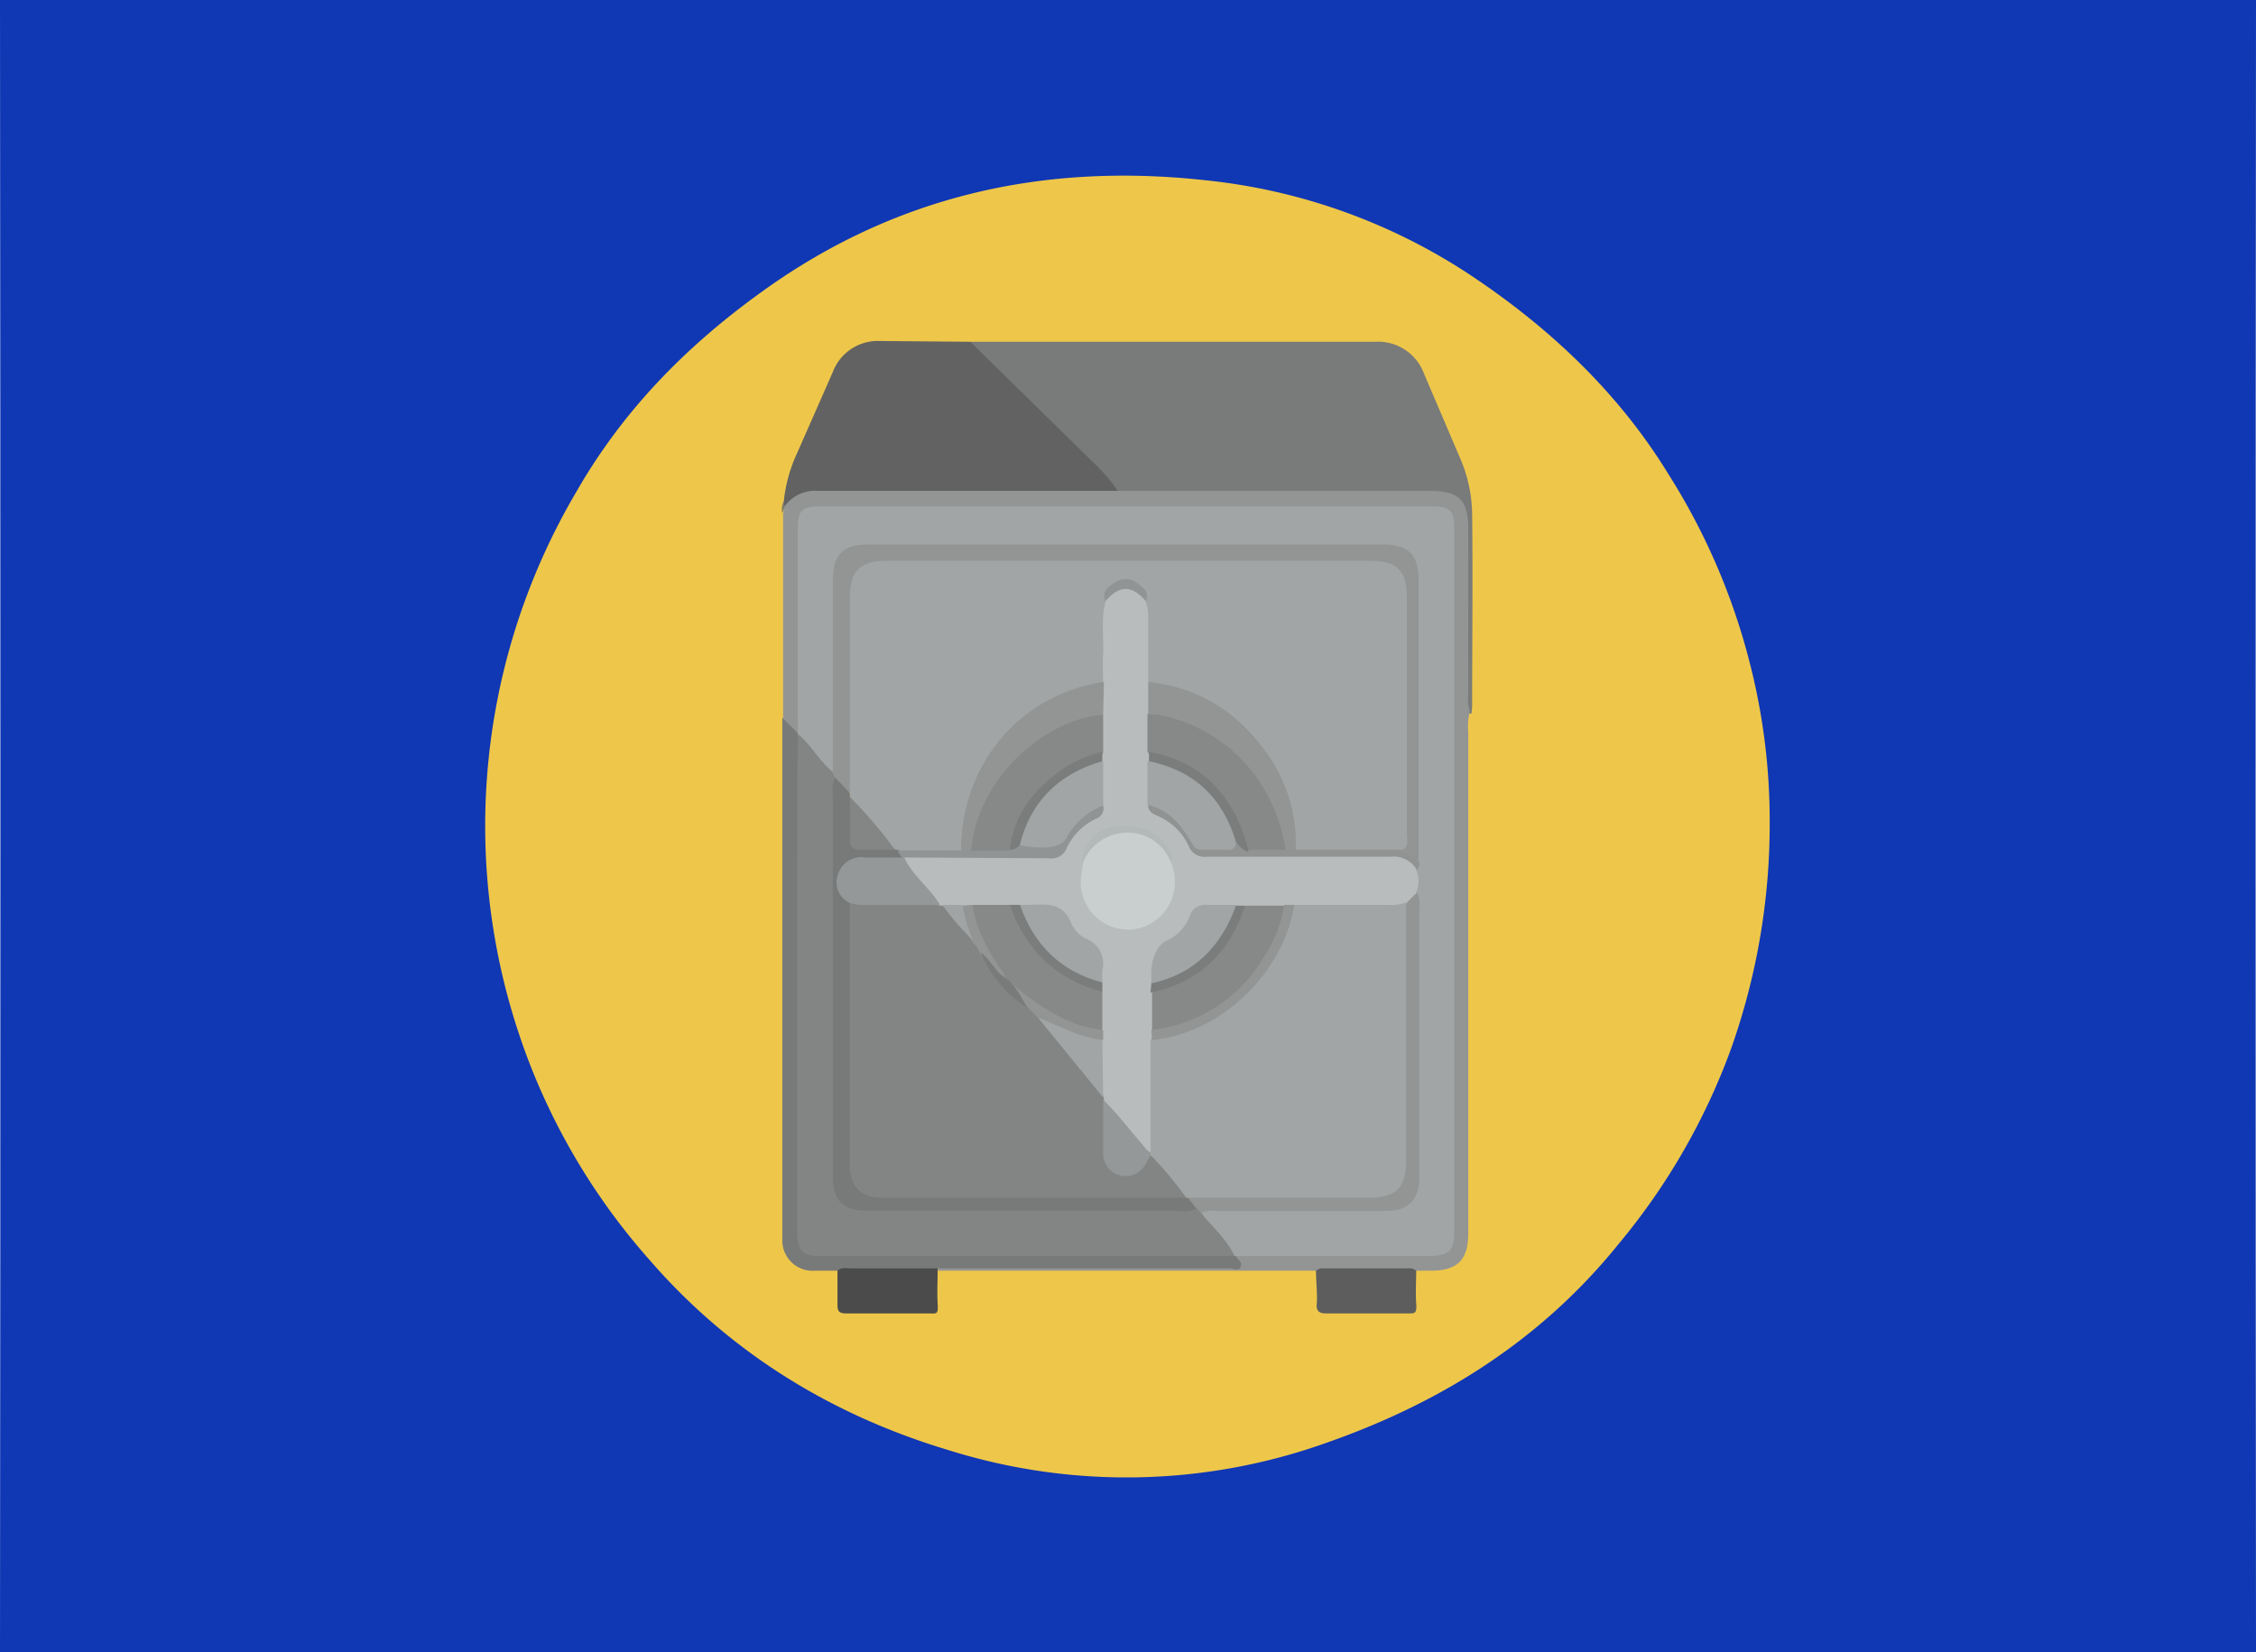 <svg xmlns="http://www.w3.org/2000/svg" viewBox="0 0 290.4 212.7"><title>project_4</title><g id="Capa_2" data-name="Capa 2"><g id="Pagina_Movil" data-name="Pagina Movil"><g id="proyecto_4" data-name="proyecto 4"><path d="M145.2,212.7H0Q.1,106.3,0,0H290.4q-.1,106.3,0,212.7Z" style="fill:#1037b4"/><path d="M227.8,105.6a86.5,86.5,0,0,1-5,29.5,84.3,84.3,0,0,1-14.4,25c-9.9,12.3-22.7,20.4-37.5,25.6a76.5,76.5,0,0,1-48.8,1c-15-4.5-28.1-12.5-38.5-24.5a83.9,83.9,0,0,1-15-24.2,84.7,84.7,0,0,1,5.6-74.7c5.9-10.3,13.9-18.5,23.4-25.4,17.2-12.6,36.5-17,57.5-14.7a75.8,75.8,0,0,1,34.9,12.7c9.9,6.7,18.5,14.9,24.8,25.2a84,84,0,0,1,10.5,24.5A81.5,81.5,0,0,1,227.8,105.6Z" style="fill:#eec74a"/><path d="M124.9,44H177a6.3,6.3,0,0,1,6.3,4.1l4.7,11a18.6,18.6,0,0,1,1.5,7.1c.1,8.2,0,16.4,0,24.7a8.7,8.7,0,0,1-.1,1c-.8-.1-.9-.7-.9-1.3a19.9,19.9,0,0,1-.1-2.3c0-6.6,0-13.1,0-19.7,0-3.3-1.1-4.4-4.4-4.4H144.5c-1-.1-1.5-1-2.1-1.6-4-4.1-8.1-8.2-12.2-12.2-1.5-1.5-3.2-2.9-4.7-4.4S124.5,44.8,124.9,44Z" style="fill:#797a7a"/><path d="M124.9,44,141,59.8a22.3,22.3,0,0,1,2.9,3.4c-.5.9-1.4.8-2.1.8H110.5c-3.2,0-6.4-.4-9.4,1.3-.4-.2-.3-.5-.2-.8a19.2,19.2,0,0,1,1.5-5.7l4.8-10.9a6.2,6.2,0,0,1,6.1-4Z" style="fill:#626262"/><path d="M101,65.2a4.8,4.8,0,0,1,4.3-2h78.8c3.7,0,4.9,1.2,4.9,4.9q0,10.7,0,21.4a4.8,4.8,0,0,0,.2,2.1,8,8,0,0,0-.2,2.6q0,32.3,0,64.6c0,3.4-1.4,4.8-4.8,4.8h-1.9a5.2,5.2,0,0,1-2.2.4h-8.6a5.3,5.3,0,0,1-2.2-.4H120.8a.4.4,0,0,1,0-.5c.9-.8,1.9-.5,2.9-.5h32.6c1.1,0,2.2.2,2.7-1.1a4.8,4.8,0,0,1,3-.5h22.4a2.1,2.1,0,0,0,1.9-1.9,14.3,14.3,0,0,0,.1-2.4q0-43.2,0-86.4c0-3.8-.3-4.1-4.1-4.1H107.6c-3.9,0-4.2.2-4.2,4.2,0,6.9,0,13.9,0,20.8a8.6,8.6,0,0,1-.2,2.9c-.7.9-1.2.5-1.7-.2a9.8,9.8,0,0,1-.7-1.4V66.1C101,65.9,100.7,65.4,101,65.2Z" style="fill:#939595"/><path d="M159.1,161.7c.2.5.9.8.6,1.4s-.9.2-1.4.2H120.7a1.8,1.8,0,0,1-1.4.7q-5.1.2-10.3,0a4.5,4.5,0,0,1-1.2-.4h-2.9a3.9,3.9,0,0,1-4.2-3.9c0-.3,0-.5,0-.8q0-32.7,0-65.4c0-.4,0-.8,0-1.1l1.9,1.9.4.5a18.2,18.2,0,0,1,.4,4.3q0,28.8,0,57.5c0,4,.4,4.3,4.3,4.3h47.2a10.6,10.6,0,0,1,3.7.4Z" style="fill:#787979"/><path d="M107.8,163.6c.5-.5,1.2-.3,1.8-.3h11.1v.3c0,1.4-.1,2.9,0,4.3s-.2,1.2-1.1,1.2H108.9c-.9,0-1.1-.3-1.1-1.1S107.8,165.1,107.8,163.6Z" style="fill:#4b4b4b"/><path d="M169.4,163.6a1.3,1.3,0,0,1,1-.3h10.9a1.3,1.3,0,0,1,1,.3c0,1.4-.1,2.8,0,4.2s-.2,1.3-1.2,1.3H170.7c-1,0-1.3-.4-1.2-1.3S169.4,165,169.4,163.6Z" style="fill:#5d5d5d"/><path d="M101,65.2l-.3.9a2.4,2.4,0,0,1,.2-1.6Z" style="fill:#7e7a6a"/><path d="M102.7,94.5v-.3q0-13.1,0-26.1c0-2.4.5-2.9,2.9-2.9h78.7c2.4,0,2.9.5,2.9,3q0,45.2,0,90.3c0,2.6-.7,3.2-3.3,3.2H158.8c-1.9-1.1-3-2.8-4.3-4.4a1.2,1.2,0,0,1,0-1.6,4.2,4.2,0,0,1,2.8-.5h19.5a12.2,12.2,0,0,0,2.3-.1,3.1,3.1,0,0,0,2.7-2.7,13.1,13.1,0,0,0,.1-2.4q0-15.5,0-30.9a13.3,13.3,0,0,0,0-3.7c-.2-1.1,0-2.2-.1-3.3a3.8,3.8,0,0,0,.3-1.4c-.4-11.4-.1-22.9-.2-34.3,0-4.7-.7-5.4-5.4-5.4H113.3c-4.6,0-5.4.7-5.4,5.3,0,6.7,0,13.3,0,20a10.2,10.2,0,0,1-.2,2.9c-.8,1.1-1.6.6-2.2-.1A10.8,10.8,0,0,1,102.7,94.5Z" style="fill:#a2a5a5"/><path d="M102.7,94.5c1.7,1.4,2.8,3.5,4.5,4.9a.9.9,0,0,1,.6,1c.3,4.6-.2,9.2,0,13.8.4,9.8.1,19.5.2,29.3,0,2.2,0,4.4,0,6.6,0,4.1.9,5,4.9,5h36.3a32.1,32.1,0,0,1,4.5.2c.6,0,.9.4,1,.9s3.3,3.3,4.2,5.5H105.3c-2,0-2.7-.8-2.7-3.2q0-21.5,0-43Q102.6,105,102.7,94.5Z" style="fill:#838585"/><path d="M182.3,112a3.8,3.8,0,0,1,0,2.9,1.8,1.8,0,0,1-1.4,2,3.3,3.3,0,0,1-1.4.3c-4.3,0-8.6.2-12.9-.1h-1.5a32.8,32.8,0,0,1-4.6.1h-1.3c-1.2-.1-2.5.1-3.7.1a2,2,0,0,0-1.8,1.1,9.5,9.5,0,0,1-3.8,3.8,1.8,1.8,0,0,0-1,1.7c0,.9-.2,1.8-.2,2.7s0,.9,0,1.3a20.7,20.7,0,0,1,0,4.6c0,.5,0,1,0,1.5a121.2,121.2,0,0,1-.1,14c-.8,1.1-1.5.5-2.2-.2s-3.4-4.1-5.1-6.2a1.4,1.4,0,0,1-.1-.6,52.4,52.4,0,0,1,0-7c0-.5,0-1,0-1.5s-.1-3.1-.2-4.6a3.2,3.2,0,0,0,.1-1.3,20.6,20.6,0,0,0-.2-3A2.2,2.2,0,0,0,140,122a12.3,12.3,0,0,1-3.5-3.7,1.8,1.8,0,0,0-1.7-1c-1.2,0-2.4-.2-3.5-.1h-1.3a29.5,29.5,0,0,1-4.5-.1H124a18.1,18.1,0,0,1-2.5-.1H121a27.1,27.1,0,0,1-4.1-4.4c-.6-.8-1.2-1.6-.3-2.5a14,14,0,0,1,3.5-.1h14.5a2,2,0,0,0,2-1,11.9,11.9,0,0,1,3.8-3.9,1.4,1.4,0,0,0,.8-1.6c0-1.7,0-3.5.1-5.2s0-1-.1-1.5a45.8,45.8,0,0,1,.1-4.8,25.1,25.1,0,0,1,0-4.2c-.1-3.5-.5-7,.2-10.4a6.1,6.1,0,0,1,.9-.9c1.9-1.7,3-1.7,4.8,0l.9.9a7.8,7.8,0,0,1,.4,3.5c0,2.3.1,4.6-.1,6.9a26.6,26.6,0,0,1,0,4.2,24.6,24.6,0,0,1,0,4.8c0,.5,0,1,0,1.5s0,3.5.3,5.2a1.4,1.4,0,0,0,.9,1.5,9.7,9.7,0,0,1,3.9,3.8,2.4,2.4,0,0,0,2.4,1.2h23.3C181.3,109.9,181.9,110.4,182.3,112Z" style="fill:#b8bcbc"/><path d="M107.5,100.1l-.3-.6q0-12.3,0-24.7c0-3.4,1.3-4.7,4.6-4.7H178c3.3,0,4.6,1.3,4.6,4.6q0,18.2,0,36.4c-1.1-.3-2.2-.6-2.5-2a15.7,15.7,0,0,0,.1-2.6q0-14.2,0-28.4a12.7,12.7,0,0,0-.1-2.1,3.1,3.1,0,0,0-2.7-2.8,13.7,13.7,0,0,0-2.4-.1H115.5c-4.6,0-5.3.7-5.3,5.3,0,6.8,0,13.7,0,20.5a6.4,6.4,0,0,1-.3,2.9C108.4,102.5,107.8,102.1,107.5,100.1Z" style="fill:#939595"/><path d="M181.1,116.2l1.3-1.3a3.1,3.1,0,0,1,.3,1.9q0,17.3,0,34.7c0,3-1.4,4.4-4.4,4.4H156.6a3.3,3.3,0,0,0-2,.3l-.6-.7c-.9-.2-1.6-.6-.8-1.7a5.6,5.6,0,0,1,2.8-.4h19.7c3.6,0,4.6-1,4.6-4.6,0-9.8,0-19.7,0-29.5A4.3,4.3,0,0,1,181.1,116.2Z" style="fill:#939595"/><path d="M180.4,109.4l2.3,1.6a1.4,1.4,0,0,1-.3,1,3.5,3.5,0,0,0-3.4-1.7H155.4a2.2,2.2,0,0,1-2.4-1.4,7.7,7.7,0,0,0-4.1-3.9c-.7-.3-1.2-.7-1.1-1.5s1.5-.4,2.2,0a12.9,12.9,0,0,1,3.5,3.3c1.3,1.7,2.5,2.2,4.6,1.6l.9-.3c.7,0,1.3.7,2.1.5l4.4.2H167c3.8-.2,7.7-.1,11.5-.1C179.3,108.7,180,108.6,180.4,109.4Z" style="fill:#919393"/><path d="M153,154.3l1,1.3a3.2,3.2,0,0,1-2,.3H111.8c-3.3,0-4.6-1.3-4.6-4.6q0-24.6,0-49.2a3.3,3.3,0,0,1,.3-2l1.9,2a.8.8,0,0,1,.5.6,32,32,0,0,1,.3,4.3,1.5,1.5,0,0,0,1.7,1.7,23.3,23.3,0,0,1,3.2.3h.5a1.3,1.3,0,0,1,.6,1.4c-.3.7-1,.7-1.7.7h-3.4c-2.3.1-3.3,2-2,3.9a2.4,2.4,0,0,1,.7,1.4,15.6,15.6,0,0,1,.2,3.4q0,13.9,0,27.9c0,.8,0,1.5,0,2.3s1.3,3.3,3.5,3.4H149a10.8,10.8,0,0,1,3.5.4Z" style="fill:#787979"/><path d="M109.4,102.6V102q0-12.5,0-25c0-3.5,1.3-4.8,4.8-4.8h62.2c3.4,0,4.7,1.3,4.7,4.7q0,15.2,0,30.5c0,.7.3,1.6-.6,2H166.9a2.3,2.3,0,0,1-.8-1.9c-1.1-9.7-7-16.4-16.5-18.7a3.2,3.2,0,0,1-1.8-1c0-2.8,0-5.6,0-8.3a5.2,5.2,0,0,0-.3-2c-.5-1.6-1.4-2.3-2.7-2.2a2.5,2.5,0,0,0-2.5,2.2c-.6,2.2-.2,4.5-.3,6.7s0,2.5,0,3.7a3.2,3.2,0,0,1-1.7,1.1c-9,2.3-14.9,9.3-15.9,18.6-.1.9.1,1.9-1,2.3h-6a3.3,3.3,0,0,1-1.8-.5h-.3A14.4,14.4,0,0,1,109.4,102.6Z" style="fill:#a2a5a5"/><path d="M152.7,154.2H113.4c-2.6,0-4-1.5-4-4.2q0-16.9,0-33.8h.1c3.9-.5,7.7-.9,11.5.4h.3a4.3,4.3,0,0,1,2.4,2,6.5,6.5,0,0,0,2,2,20.4,20.4,0,0,1,1.1,1.8,13.2,13.2,0,0,0,5.8,6.8l1.6,1.4c.8,1.9,2.7,2.8,3.8,4.5s3.4,3.7,4.1,6.3v.3a7.2,7.2,0,0,1,.7,3.9c0,.8,0,1.6,0,2.4s.3,2.3,1.6,2.7,2-.4,2.6-1.3.5-.7,1-.7S153,152.7,152.7,154.2Z" style="fill:#838585"/><path d="M152.7,154.2a50.6,50.6,0,0,0-4.6-5.5q-.2-.1-.1-.2h.1V133.9a2.6,2.6,0,0,1,1.5-.8c8.2-2.1,13.6-7.1,15.9-15.3a2.8,2.8,0,0,1,.9-1.3h12.2a6,6,0,0,0,2.4-.3q0,16.6,0,33.2c0,3.6-1.3,4.8-4.9,4.8H152.7Z" style="fill:#a2a5a5"/><path d="M150.7,111a6.2,6.2,0,0,1-4,8.5,6.1,6.1,0,0,1-7.5-6.9l.2-1.3c.1-2.5,2.8-4.3,4.6-4.6a6.2,6.2,0,0,1,6.8,3.9A.5.5,0,0,1,150.7,111Z" style="fill:#c9cece"/><path d="M165.5,109.4h-4.9c-.9-.4-1-1.2-1.2-2a14.8,14.8,0,0,0-10.2-9.7,2.5,2.5,0,0,1-1.5-.9V92a1.9,1.9,0,0,1,2.2-.6c7.3,1.4,14.5,8.4,15.9,15.6C166,107.8,166.4,108.7,165.5,109.4Z" style="fill:#878989"/><path d="M142,92v4.9c-.2.6-.8.8-1.3,1a15,15,0,0,0-10,10.7c-.1.5-.1,1.1-.8,1.3a39.4,39.4,0,0,1-4.7,0c-.8-.4-.8-1.2-.7-1.9A20.4,20.4,0,0,1,131.3,96a20.1,20.1,0,0,1,8.6-4.5C140.7,91.4,141.4,91.2,142,92Z" style="fill:#878989"/><path d="M160.4,116.6h4.9c.7.6.5,1.3.3,1.9q-3.8,11.6-15.7,14.6a1.3,1.3,0,0,1-1.6-.5v-4.8a3.1,3.1,0,0,1,1.7-1.1,14.8,14.8,0,0,0,9.3-8.7C159.4,117.4,159.7,116.8,160.4,116.6Z" style="fill:#878989"/><path d="M125.2,116.5h4.9a2.1,2.1,0,0,1,1.2,1.4,14.8,14.8,0,0,0,9.3,8.8,2.3,2.3,0,0,1,1.3,1v4.8c-.5.7-1.1.5-1.7.3-3.9-.8-6.9-3-9.8-5.5l-1.4-1.3a38.9,38.9,0,0,1-3.8-7.3C124.9,118.1,124.4,117.3,125.2,116.5Z" style="fill:#878989"/><path d="M165.5,109.4c-1.4-8.7-7.3-15.2-15.5-17.2a7.8,7.8,0,0,0-2.2-.2V87.8c6.7.7,11.7,4,15.5,9.5a20,20,0,0,1,3.5,12.1Z" style="fill:#939595"/><path d="M142,92c-7.6.7-15.1,7.7-16.7,15.5l-.3,1.9a.8.8,0,0,1-1.3,0c.1-11.1,7.6-20,18.4-21.6Z" style="fill:#939595"/><path d="M159.1,108.4a.9.9,0,0,1-1.1,1h-3.4c-.8,0-1-.6-1.4-1.2-1.3-2.2-2.9-4-5.5-4.6V98.1c.5-.6,1.1-.4,1.8-.2a14.9,14.9,0,0,1,9.6,8.9C159.4,107.2,159.8,107.9,159.1,108.4Z" style="fill:#a2a5a5"/><path d="M142,98.1v5.6a2.4,2.4,0,0,1-1.1,1.1,8.5,8.5,0,0,0-3.8,4,1.9,1.9,0,0,1-2,1.2h-2.8a1.3,1.3,0,0,1-1.5-.9c-.1-2.2,1-3.9,2.2-5.5a14.2,14.2,0,0,1,7.3-5.5C140.9,97.8,141.5,97.6,142,98.1Z" style="fill:#a2a5a5"/><path d="M121,116.5h-9.8a4.7,4.7,0,0,1-1.9-.3,2.9,2.9,0,0,1-1.4-3.7,3.1,3.1,0,0,1,3.5-2.1h4.6a.3.3,0,0,1,.4,0C117.5,112.8,119.7,114.3,121,116.5Z" style="fill:#949898"/><path d="M148.2,126.6c0-.5,0-1,0-1.4s.1-3.4,2.2-4.2a5.7,5.7,0,0,0,2.8-3.2,2,2,0,0,1,2.1-1.3h3.8c.5.6.2,1.2-.1,1.8a15,15,0,0,1-9.1,8.4C149.3,126.9,148.7,127.2,148.2,126.6Z" style="fill:#a2a5a5"/><path d="M131.3,116.5h1.3c2.2-.1,4.3-.3,5.3,2.4a4.1,4.1,0,0,0,2,2,3.4,3.4,0,0,1,2,4,13.8,13.8,0,0,0,0,1.6c-.5.5-1.1.3-1.6.1a14.9,14.9,0,0,1-9.1-8.8A1.3,1.3,0,0,1,131.3,116.5Z" style="fill:#a2a5a5"/><path d="M148.1,148.4v.3l-.6,1.1a2.9,2.9,0,0,1-5.5-1.2c0-2.3,0-4.7,0-7,1.9,1.8,3.4,3.9,5.1,5.8A3.3,3.3,0,0,0,148.1,148.4Z" style="fill:#949898"/><path d="M148.2,132.6a19.2,19.2,0,0,0,14.5-9.4,16.2,16.2,0,0,0,2.6-6.7h1.3c-1.4,8.9-9.6,16.6-18.3,17.4Z" style="fill:#939595"/><path d="M142,141.3,133.6,131c.4-.5,1-.4,1.4-.1a19.6,19.6,0,0,0,5.8,2.2,2.3,2.3,0,0,1,1.1.8Z" style="fill:#a2a5a5"/><path d="M116.5,110.4h-.4l-.6-.9h14.5c.4-.3.6-.9,1.3-.7s4.9.9,5.9-.8a9.4,9.4,0,0,1,4.8-4.3,1.4,1.4,0,0,1-.9,1.7,7.9,7.9,0,0,0-3.8,3.8,2.1,2.1,0,0,1-2.3,1.3Z" style="fill:#919494"/><path d="M159.1,108.4c-1.7-5.7-5.4-9.2-11.2-10.4V96.8c6.2,1.1,10.1,4.8,12.2,10.6.2.7.4,1.3.6,2S159.5,109.1,159.1,108.4Z" style="fill:#7b7d7d"/><path d="M131.3,108.7a1.5,1.5,0,0,1-1.3.7c.5-4.9,3.5-8.2,7.4-10.8a16,16,0,0,1,4.5-1.8v1.2C136.4,99.6,132.7,103.1,131.3,108.7Z" style="fill:#7b7d7d"/><path d="M148.2,126.6c5.6-1.2,9-4.8,10.9-10h1.2c-2,6-5.9,9.9-12.2,11.2Z" style="fill:#7b7d7d"/><path d="M131.3,116.5c1.8,5.2,5.3,8.6,10.6,10v1.2c-6-1.6-9.9-5.4-11.9-11.2Z" style="fill:#7b7d7d"/><path d="M142,133.9c-3-.3-5.6-1.8-8.4-2.9l-1.3-1.3c-1.2-1.1-2.6-2-3.1-3.7l.2-.2a29.2,29.2,0,0,0,7.4,5.3,14.9,14.9,0,0,0,5.2,1.5Z" style="fill:#939595"/><path d="M150.7,111a5.9,5.9,0,0,0-5.8-3.8,6.2,6.2,0,0,0-5.6,4.1c-.2-1.8,1.2-4,3.3-4.7s6.4-.4,7.9,2.9C150.8,110,151.1,110.5,150.7,111Z" style="fill:#b3b8b8"/><path d="M125.2,116.5c.4,3,1.8,5.5,3.4,8,.3.4.7.8.8,1.4h0c-.7.3-.9-.3-1.3-.6a17.6,17.6,0,0,1-2-2.6c-.1-.7-.7-1-1-1.6a14.7,14.7,0,0,1-1.5-2.5c-.4-.7-.5-1.4.2-2Z" style="fill:#939595"/><path d="M142.3,77.4c-.5-1.3.4-1.9,1.2-2.4a2.4,2.4,0,0,1,2.8,0c.8.6,1.7,1.2,1.2,2.4C145.7,75.3,144.1,75.3,142.3,77.4Z" style="fill:#919494"/><path d="M123.9,116.5a20.5,20.5,0,0,0,1.3,4.5,30.9,30.9,0,0,1-3.9-4.5Z" style="fill:#a1a4a4"/><path d="M109.4,102.6a60.4,60.4,0,0,1,5.8,6.8h-4.5c-.9,0-1.4-.4-1.3-1.4S109.4,104.4,109.4,102.6Z" style="fill:#848686"/><path d="M126.2,122.6c1.3.9,1.9,2.5,3.2,3.3s2,2.5,2.9,3.9A15.7,15.7,0,0,1,126.2,122.6Z" style="fill:#797a7a"/></g></g></g></svg>